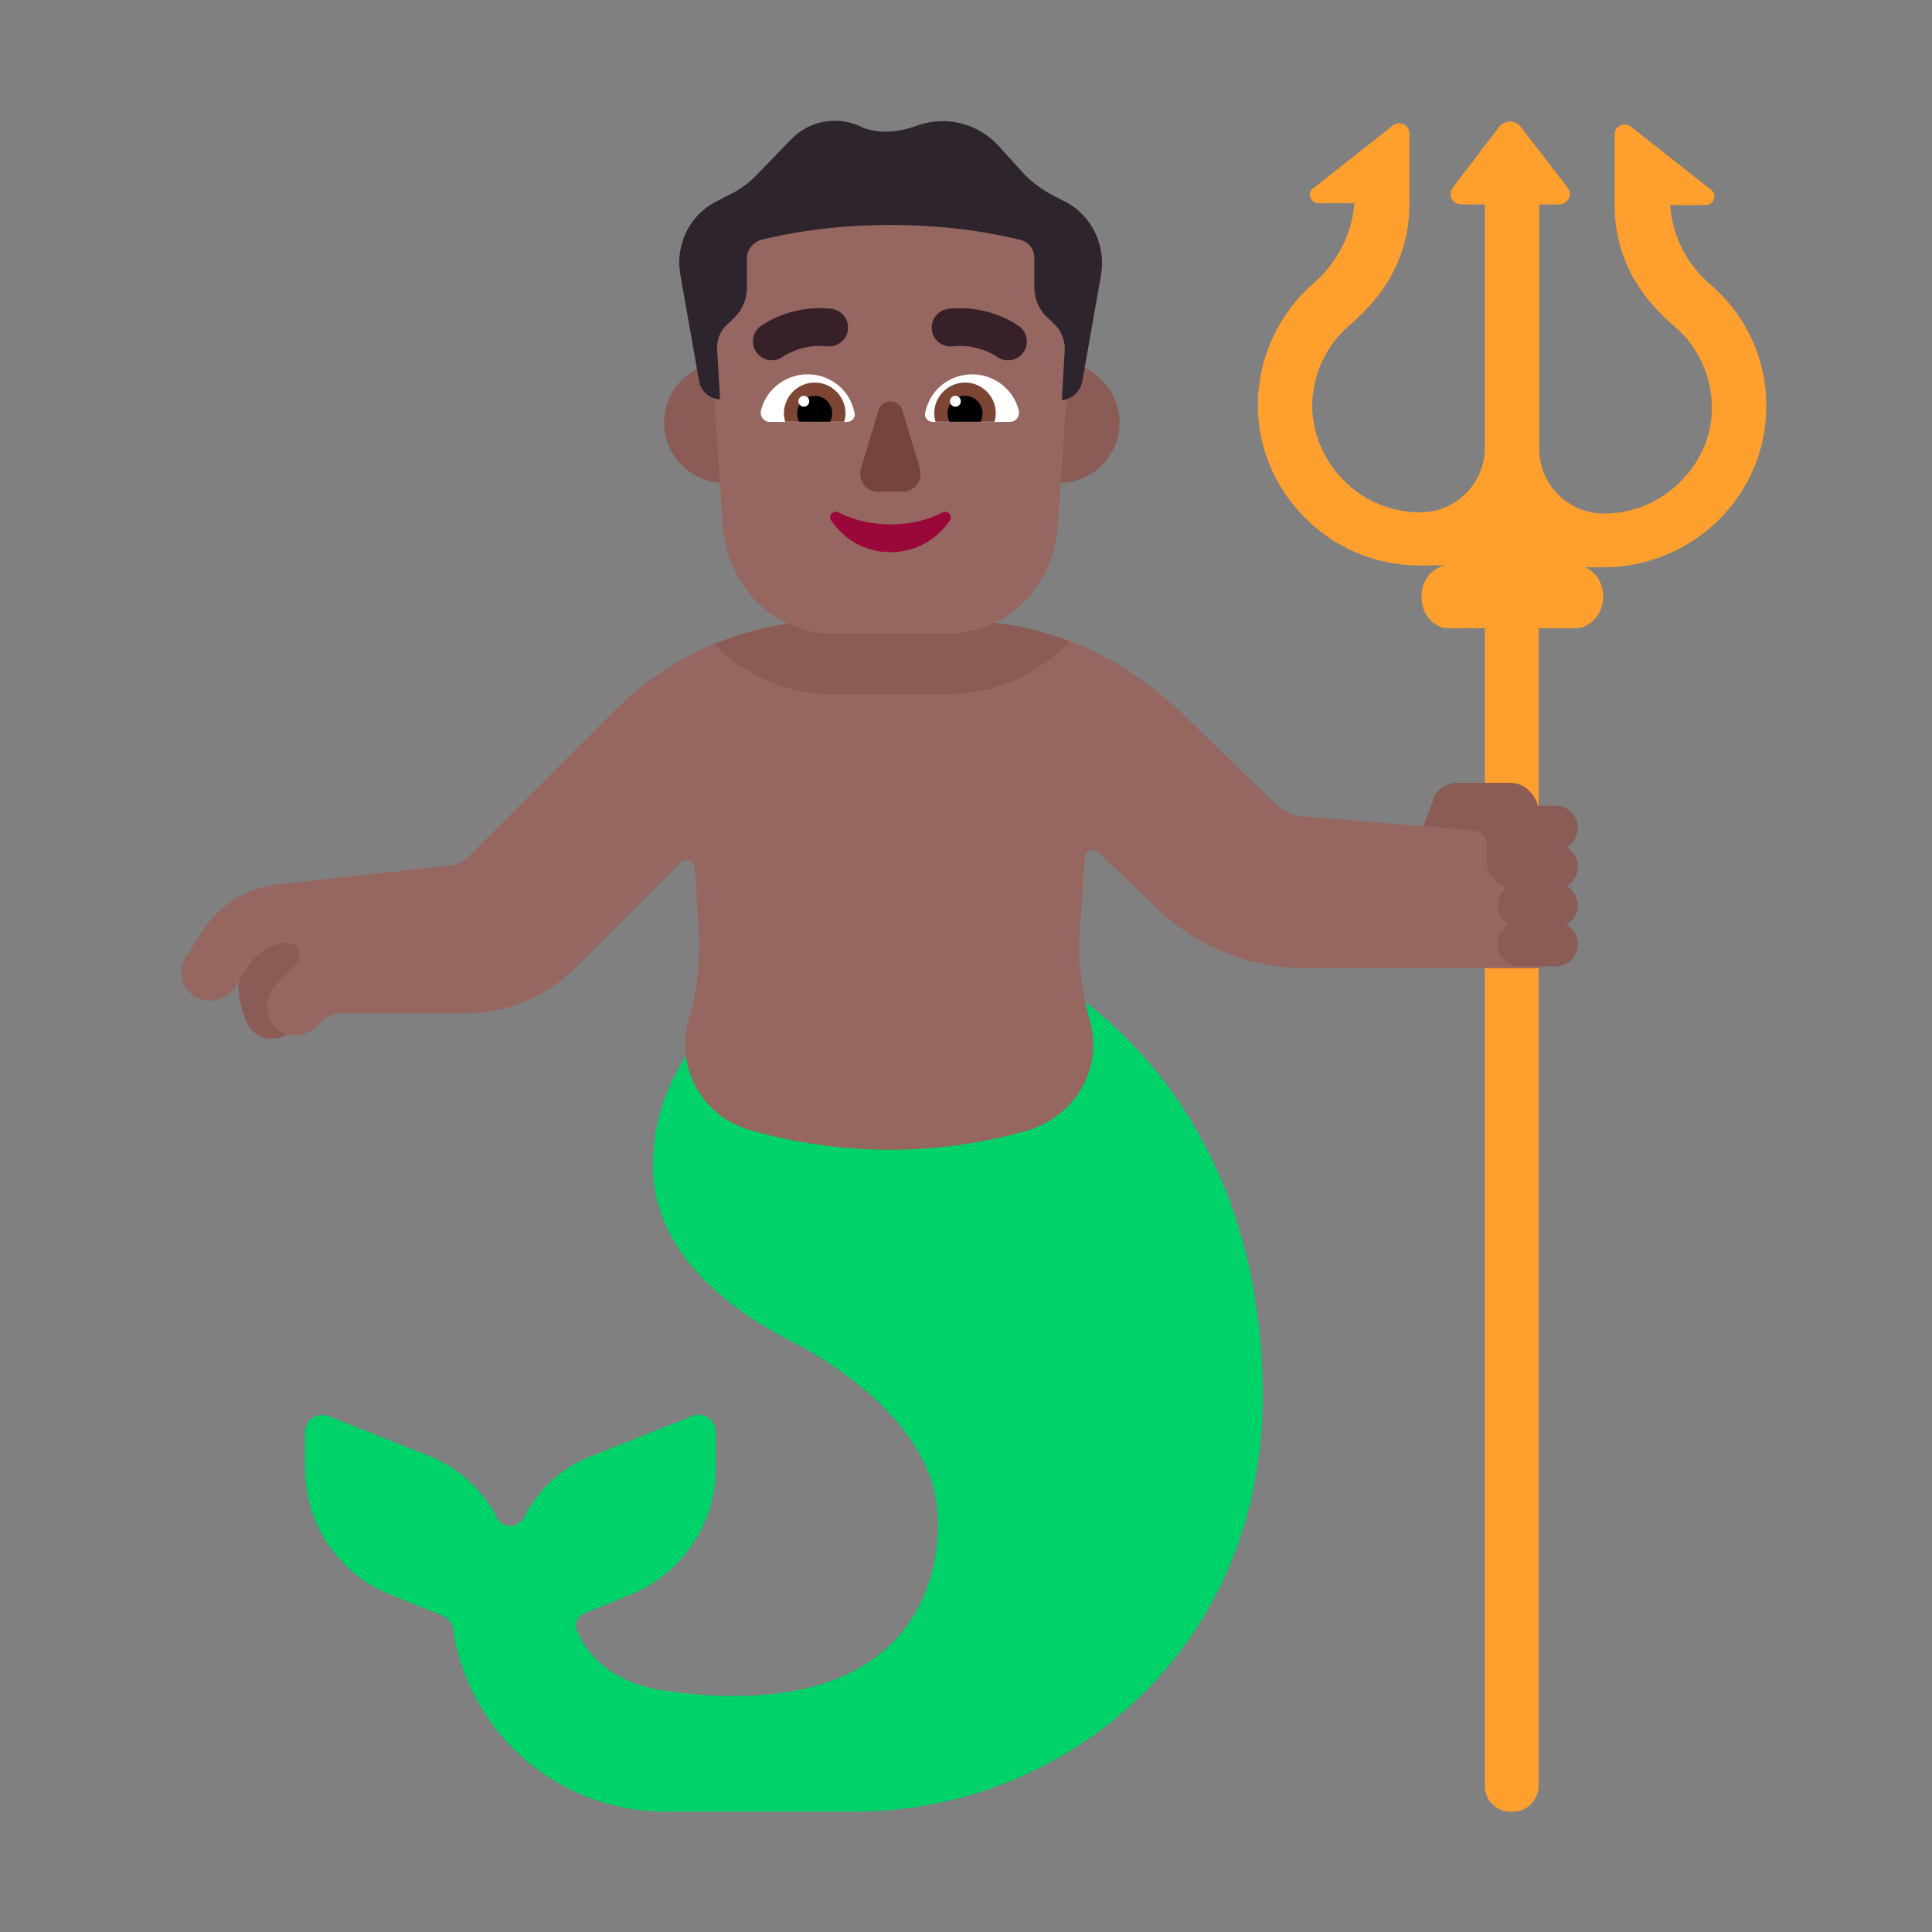 <svg enable-background="new 0 0 128 128" viewBox="0 0 128 128" xmlns="http://www.w3.org/2000/svg"><rect x="0" y="0" width="128" height="128" fill="#808080" stroke="none"/><g transform="scale(4)"><path d="m28.334 4.716c-.4-.34-.64-.82-.67-1.32h.59c.13 0 .19-.17.09-.25l-1.32-1.04c-.12-.1-.28-.02-.28.12v1.17c0 .82.36 1.47.99 2.01.39.33.61.81.62 1.32.01.47-.18.91-.51 1.24-.34.35-.8.54-1.28.54-.59 0-1.07-.48-1.07-1.07v-4.05h.33c.15 0 .23-.17.14-.28l-.78-1.01c-.09-.11-.26-.11-.35 0l-.77 1.01c-.09.12-.01.28.14.28h.39v4.033c-.002.588-.481 1.067-1.07 1.067-.48 0-.94-.19-1.28-.54-.33-.34-.51-.78-.51-1.24.01-.51.23-.99.62-1.32.63-.54.99-1.19.99-2.01v-1.17c0-.14-.16-.21-.27-.13l-1.32 1.04c-.11.08-.05.25.09.25h.59c-.04.5-.28.98-.67 1.32-.58.5-.92 1.23-.93 1.99-.01.71.27 1.38.77 1.89.51.52 1.19.8 1.92.8h1.07l-.6 0c-.25 0-.45.231-.45.52 0 .289.2.52.45.52h.6v19.18c0 .23.19.42.42.42h.05c.23 0 .41-.19.42-.41v-19.19h.61c.25 0 .46-.243.46-.52 0-.227-.124-.419-.298-.49h.308c.72 0 1.41-.29 1.92-.8.5-.51.78-1.18.77-1.89 0-.77-.34-1.49-.92-1.99z" fill="#ff9f2e"/><path d="m17.374 16.206-.29.39c-.29-.1-.6-.15-.93-.15l-3.04-.24c-1.12.19-2.3 1.52-2.3 3.1s1.52 2.51 2.29 2.91c0 0 2.26 1.07 2.42 2.77.11 1.23-.48 3.58-4.5 3.02-.66-.09-1.24-.42-1.47-1.01-.04-.11.01-.22.12-.27l.76-.31c.85-.34 1.42-1.17 1.42-2.09v-.61c0-.2-.2-.34-.39-.26l-1.69.67c-.48.19-.86.55-1.09 1-.05.09-.14.15-.23.15s-.19-.06-.23-.15c-.23-.44-.61-.8-1.09-1l-1.69-.67c-.19-.07-.39.06-.39.26v.61c0 .92.56 1.75 1.42 2.09l.85.34c.09.04.16.12.18.22.25 1.72 1.73 3.03 3.52 3.03h.23 2.9c2.53 0 4.88-1.4 6.02-3.66.45-.89.74-1.96.74-3.24-.01-5.13-3.54-6.9-3.54-6.9z" fill="#00d26a"/><path d="m4.494 17.206c-.17 0-.33-.1-.4-.26-.37-.83.05-1.45.33-1.67l.73.54-.06.04c-.06.05-.37.36-.2.74.1.22 0 .48-.22.58-.06.02-.12.03-.18.03z" fill="#8b5c56"/><path d="m21.524 13.516c-.24-.04-.35-.16-.48-.28l-1.52-1.47c-.53-.509-1.152-.9-1.826-1.154l-1.844.106h-2.07l-1.931-.062c-.62.254-1.189.629-1.669 1.109l-2.41 2.41c-.09.09-.2.14-.32.16l-2.72.3c-.08 0-.16.01-.24.03-.48.09-.91.37-1.17.8l-.23.37c-.17.22-.1.52.13.67.08.05.17.07.26.07.16 0 .32-.08.41-.23l.23-.37c.17-.25.42-.33.59-.36.08-.01.16.02.21.08.06.09.05.2-.02.27l-.33.34c-.19.19-.2.52-.01.71.09.09.21.13.34.13.12 0 .25-.05.34-.14l.09-.09c.08-.08.2-.13.31-.13h2.06c.69 0 1.34-.27 1.83-.76l1.74-1.74c.08-.08.22-.03.23.09.02.29.04.59.06.88.04.4.03.96-.15 1.61-.02.06-.03.11-.04.17-.14.76.32 1.47 1.04 1.68 1.49.43 3.08.44 4.57.02.62-.17 1.08-.7 1.12-1.34.01-.16-.01-.33-.05-.48-.19-.66-.2-1.24-.16-1.64.03-.29.05-.77.07-1.07.01-.11.14-.17.23-.09l.97.93c.66.64 1.54.99 2.46.99h3.86l-.01-2.19z" fill="#966661"/><g fill="#8b5c56"><path d="m13 7c0 .552-.448 1-1 1s-1-.448-1-1 .448-1 1-1 1 .448 1 1z"/><path d="m18.544 7c0 .552-.448 1-1 1s-1-.448-1-1 .448-1 1-1 1 .448 1 1z"/><path d="m17.721 10.621c-.513.544-1.234.879-2.049.879h-1.848c-.791 0-1.492-.315-2.002-.83.616-.257 1.283-.394 1.963-.394h2.07c.645 0 1.276.119 1.867.345z"/></g><path d="m14.496 2.5c-1.597 0-2.853 1.381-2.742 2.997l.221 3.253c.101 1.023.884 1.749 1.848 1.749h1.848c.964 0 1.748-.726 1.848-1.749l.221-3.253c.111-1.616-1.145-2.997-2.742-2.997z" fill="#966661"/><path d="m12.604 6.8c.08-.34.4-.6.77-.6.39 0 .71.27.78.64.02.08-.05.15-.13.15h-1.27c-.1 0-.17-.09-.15-.19z" fill="#fff"/><path d="m16.874 6.8c-.08-.34-.4-.6-.77-.6-.39 0-.71.27-.78.64-.02.08.05.15.13.15h1.27c.1 0 .17-.09.15-.19z" fill="#fff"/><path d="m12.595 5.407.001-.001.001-.001.002-.002.007-.005c.005-.004.012-.009.02-.014.017-.011.039-.026.068-.043.057-.033.137-.076.238-.115.202-.079.49-.149.835-.112.172.018.296.172.278.344-.018.172-.172.296-.344.278-.225-.024-.411.022-.542.073-.065.026-.116.052-.148.071-.016.009-.028.017-.034.021l-.006.004c-.137.103-.332.076-.436-.061-.105-.137-.078-.334.059-.438z" fill="#372128"/><path d="m16.785 5.342c-.057-.033-.137-.076-.238-.115-.202-.079-.49-.149-.835-.112-.172.018-.296.172-.278.344.018.172.172.296.344.278.225-.024.411.022.542.073.065.026.116.052.148.071.016.009.028.017.034.021l.006.004c.137.103.332.076.436-.061.105-.137.078-.334-.059-.439z" fill="#372128"/><path d="m12.984 6.846c0-.28.23-.51.51-.51s.51.23.51.51c0 .05-.01.1-.02.14h-.98c-.001-.007-.003-.014-.004-.021-.008-.041-.016-.076-.016-.119z" fill="#7d4533"/><path d="m16.494 6.846c0-.28-.23-.51-.51-.51s-.51.23-.51.51c0 .05.01.1.02.14h.98c.002-.007.003-.014.004-.021.008-.041.016-.076.016-.119z" fill="#7d4533"/><path d="m13.494 6.556c.16 0 .29.13.29.29 0 .032-.008.06-.017.089-.005.016-.01.033-.013.051h-.52c-.02-.05-.03-.09-.03-.14 0-.16.13-.29.29-.29z"/><path d="m15.984 6.556c-.16 0-.29.13-.29.29 0 .05.01.09.03.14h.52c.02-.05.03-.09.03-.14 0-.16-.13-.29-.29-.29z"/><path d="m13.404 6.646c0 .05-.04.09-.09.09s-.09-.04-.09-.09c0-.05.04-.09.09-.09s.09.04.09.09z" fill="#fff"/><path d="m15.914 6.646c0 .05-.04.09-.09.09s-.09-.04-.09-.09c0-.05.04-.09.09-.09s.09.04.09.09z" fill="#fff"/><path d="m14.549 6.806-.287.95c-.057.2.086.39.277.39h.42c.191 0 .334-.2.277-.39l-.287-.95c-.057-.21-.344-.21-.401 0z" fill="#75443e"/><path d="m17.652 3.346-.232-.12c-.164-.09-.319-.2-.445-.33l-.464-.51c-.339-.35-.851-.47-1.306-.31-.3.11-.609.15-.909.04-.397-.21-.89-.13-1.2.2l-.561.58c-.135.14-.29.25-.455.33l-.232.12c-.426.22-.667.71-.58 1.2l.31 1.76c.029.18.174.3.348.31 0 0-.029-.5-.048-.82-.01-.16.048-.32.174-.43l.097-.09c.145-.14.223-.32.223-.51v-.49c0-.14.097-.26.223-.3.348-.09 1.112-.25 2.157-.25s1.799.16 2.157.25c.126.03.223.15.223.29v.49c0 .19.077.38.223.51l.106.1c.116.11.184.27.174.44-.019.32-.048.82-.048.82.164-.01.309-.14.339-.31l.31-1.76c.087-.49-.155-.98-.58-1.21z" fill="#2d242d"/><path d="m14.75 8.686c-.315 0-.61-.07-.864-.2-.081-.04-.173.05-.122.13.213.32.569.53.985.53s.772-.21.985-.53c.051-.08-.041-.17-.122-.13-.244.13-.538.2-.863.2z" fill="#990838"/><path d="m26.134 14.356c0-.14-.08-.26-.19-.32.11-.06.19-.19.19-.32 0-.21-.17-.37-.37-.37h-.59c-.21 0-.37.17-.37.37 0 .14.08.26.19.32-.11.06-.19.19-.19.32 0 .14.08.26.19.32-.11.06-.19.19-.19.32 0 .14.08.26.19.32-.11.06-.19.19-.19.32 0 .21.17.37.37.37h.59c.21 0 .37-.17.37-.37 0-.14-.08-.26-.19-.32.11-.06.19-.19.19-.32 0-.14-.08-.26-.19-.32.12-.06.19-.18.19-.32z" fill="#8b5c56"/><path d="m25.334 13.106c-.08-.09-.19-.14-.32-.14h-.88c-.18 0-.33.11-.39.26v.01l-.17.45.83.07c.12.01.22.11.22.24v.28c0 .24.2.44.44.43s.42-.21.42-.45v-.82c-.01-.14-.06-.25-.15-.33z" fill="#8b5c56"/></g></svg>